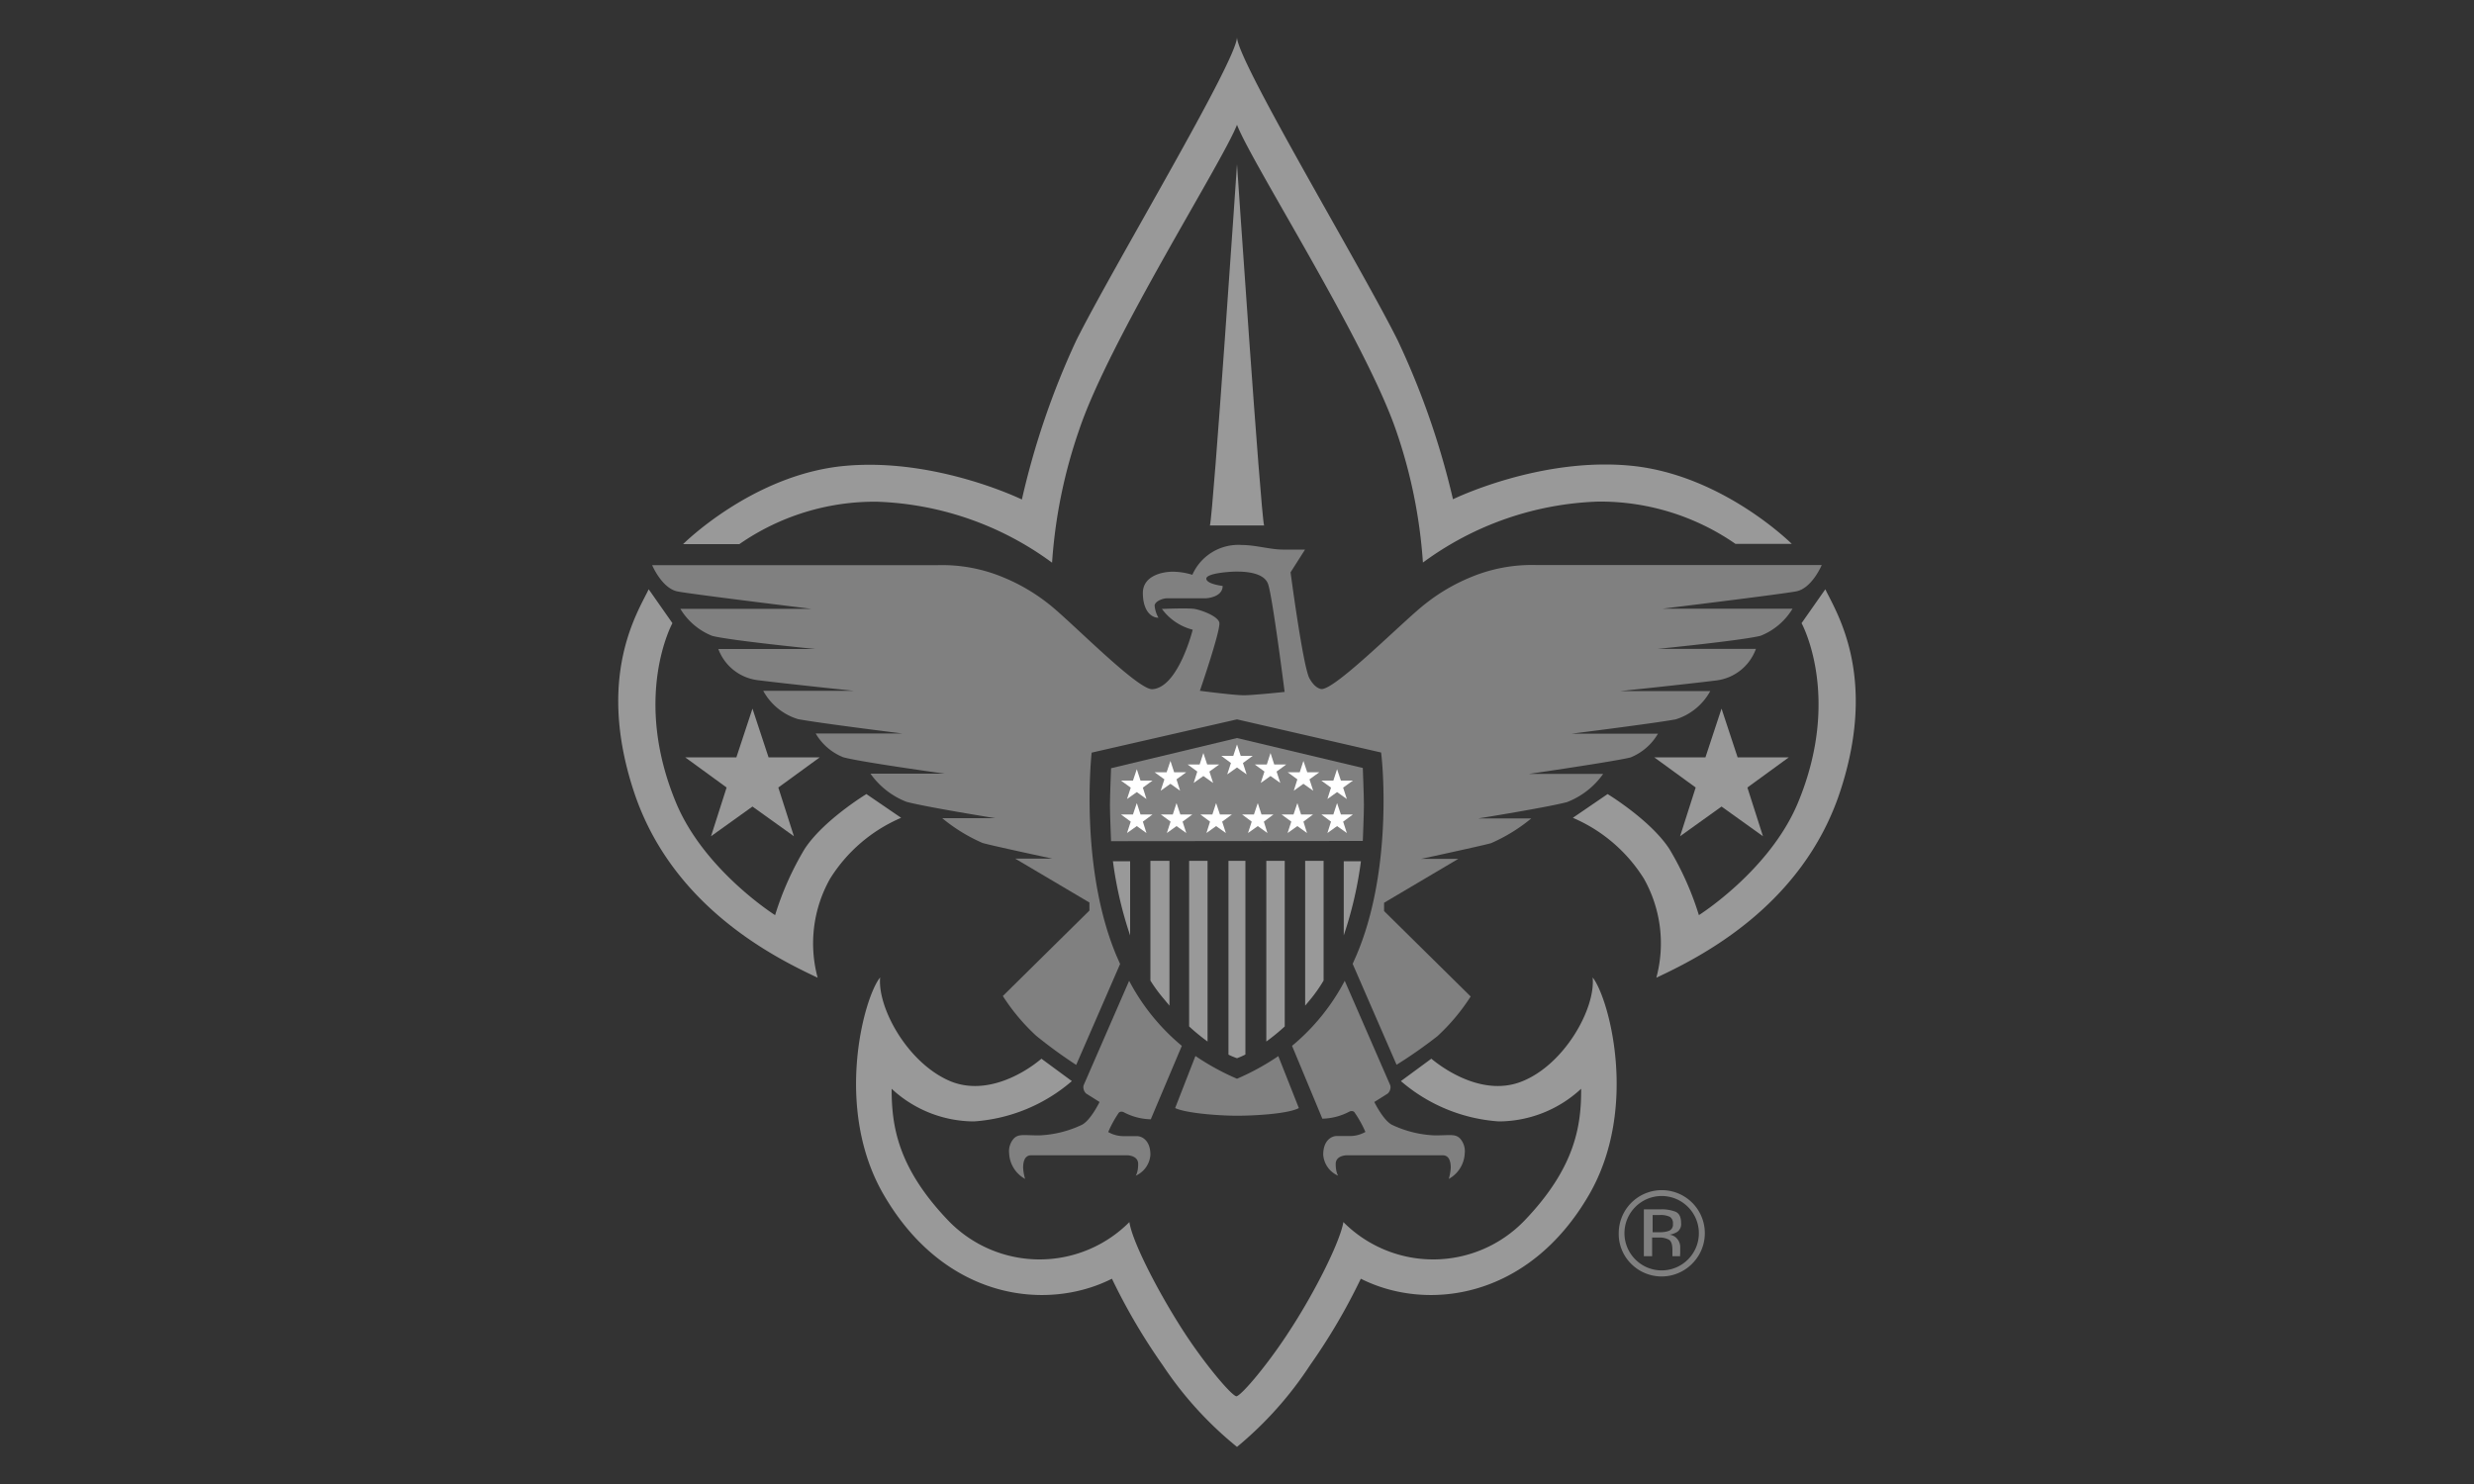 <svg xmlns="http://www.w3.org/2000/svg" viewBox="0 0 200 120"><rect x="0" y="0" width="200" height="120" fill="#333333" stroke="none"/><title>program-providers-boy-scouts</title><path d="M145.64,50.39l1.92-2.74c.86,1.81,4.28,7,1.2,16.35S137.32,77.45,133.9,79.06a10.66,10.66,0,0,0-1-8,12.61,12.61,0,0,0-5.75-4.93l2.81-1.92s3.49,2.12,5,4.45A24.35,24.35,0,0,1,137.34,74s5.72-3.61,8-9.07C148.92,56.34,145.64,50.39,145.64,50.39Z" style="fill:#999"/><polyline points="139.17 57.3 137.87 61.24 133.73 61.24 137.08 63.68 135.82 67.62 139.17 65.22 142.52 67.62 141.26 63.68 144.61 61.24 140.47 61.24 139.17 57.3" style="fill:#999"/><path d="M100,10.09c-1.16,3-10.33,17.41-12.76,24.67A41.07,41.07,0,0,0,85.05,45.5a25.27,25.27,0,0,0-14.16-4.93A19.17,19.17,0,0,0,59.77,44H55.22s5.61-5.61,13-6.32,14.39,2.71,14.39,2.71A64.1,64.1,0,0,1,87,27.54c3-6,13-22.63,13-24.54,0,1.91,10,18.52,13,24.54a64.11,64.11,0,0,1,4.46,12.83s7-3.43,14.39-2.71,13,6.32,13,6.32h-4.55a19.18,19.18,0,0,0-11.11-3.42,25.27,25.27,0,0,0-14.16,4.93,41.08,41.08,0,0,0-2.19-10.74C110.33,27.5,101.16,13.14,100,10.09Z" style="fill:#999"/><path d="M54.36,50.39l-1.92-2.74c-.86,1.81-4.28,7-1.2,16.35S62.68,77.45,66.1,79.06a10.66,10.66,0,0,1,1-8,12.61,12.61,0,0,1,5.75-4.93l-2.81-1.92s-3.49,2.12-5,4.45A24.33,24.33,0,0,0,62.66,74s-5.72-3.61-8-9.07C51.08,56.34,54.36,50.39,54.36,50.39Z" style="fill:#999"/><polyline points="60.83 57.3 62.13 61.24 66.27 61.24 62.92 63.68 64.18 67.62 60.83 65.22 57.48 67.62 58.74 63.68 55.39 61.24 59.53 61.24 60.83 57.3" style="fill:#999"/><path d="M100,117a29.47,29.47,0,0,1-6-6.6,48.8,48.8,0,0,1-4.11-7c-5.31,2.68-13.54,1.68-18.45-6.79-4.07-7-1.59-16-.29-17.57-.22,2.48,2.26,7,5.75,8.42,2.93,1.15,6-.75,7.29-1.85l2.46,1.81a13.52,13.52,0,0,1-7.92,3.26,9.82,9.82,0,0,1-6.65-2.64c0,3,.48,6.37,4.57,10.65a10.24,10.24,0,0,0,14.65.13c.23,1.57,2.28,5.56,4.26,8.65,1.71,2.68,3.94,5.34,4.39,5.44.46-.1,2.68-2.76,4.39-5.44,2-3.08,4-7.08,4.26-8.65a10.24,10.24,0,0,0,14.65-.13c4.09-4.27,4.59-7.67,4.57-10.65a9.82,9.82,0,0,1-6.65,2.64,13.52,13.52,0,0,1-7.92-3.26l2.46-1.81c1.33,1.1,4.36,3,7.29,1.85,3.49-1.37,6-5.94,5.75-8.42,1.3,1.61,3.77,10.55-.29,17.57-4.91,8.47-13.14,9.47-18.45,6.79a48.78,48.78,0,0,1-4.11,7A29.47,29.47,0,0,1,100,117Z" style="fill:#999"/><path d="M95.54,84.57a17.24,17.24,0,0,1-4.26-5.26L87.6,87.76a.58.58,0,0,0,0,.31.66.66,0,0,0,.21.36l1.08.68s-.73,1.5-1.44,1.85a8.89,8.89,0,0,1-3.43.85c-1.26,0-1.67-.14-2.06.25a1.55,1.55,0,0,0-.38,1.21,2.49,2.49,0,0,0,1.29,2.06,3.93,3.93,0,0,1-.16-.91c0-.38.08-1,.64-1h7.78s.88,0,.88.7-.2.95-.2.95A2,2,0,0,0,93,93.38c0-1.19-.71-1.51-1.09-1.51h-1a2.49,2.49,0,0,1-1.32-.33A9,9,0,0,1,90.43,90s.1-.17.38-.08a4.92,4.92,0,0,0,2.22.59Z" style="fill:gray"/><path d="M91.36,75.64a31.54,31.54,0,0,1-1.39-6h1.39v6Z" style="fill:#999"/><path d="M93,79.29A12.12,12.12,0,0,0,94,80.67l.54.65h0V69.61H93Z" style="fill:#999"/><path d="M96.13,83a16.64,16.64,0,0,0,1.49,1.22h0V69.61H96.13V83Z" style="fill:#999"/><path d="M104.45,84.57a17.24,17.24,0,0,0,4.26-5.26l3.68,8.45a.58.58,0,0,1,0,.31.66.66,0,0,1-.21.36l-1.08.68s.73,1.5,1.44,1.85a8.89,8.89,0,0,0,3.43.85c1.26,0,1.67-.14,2.06.25a1.55,1.55,0,0,1,.38,1.21,2.49,2.49,0,0,1-1.29,2.06,3.93,3.93,0,0,0,.16-.91c0-.38-.08-1-.64-1h-7.78s-.88,0-.88.7.2.95.2.95a2,2,0,0,1-1.21-1.7c0-1.19.71-1.51,1.09-1.51h1a2.48,2.48,0,0,0,1.32-.33,9,9,0,0,0-.88-1.58s-.1-.17-.38-.08a4.92,4.92,0,0,1-2.22.59Z" style="fill:gray"/><path d="M100,90.22c1.59,0,4.17-.17,5-.62l-1.66-4.2A20,20,0,0,1,100,87.23a20,20,0,0,1-3.36-1.84L95,89.6C95.83,90,98.4,90.22,100,90.22Z" style="fill:gray"/><path d="M93.16,55.73c-1.18.08-6.66-5.56-8.38-6.89a15.15,15.15,0,0,0-3.64-2.14,12.82,12.82,0,0,0-5.33-1H52.72s.79,1.89,2.07,2.13,10.79,1.4,10.79,1.4H55a5.28,5.28,0,0,0,2.58,2.19c1.49.38,8.33,1.06,8.33,1.06H58.07A3.91,3.91,0,0,0,61.25,55c2.48.31,7.77.86,7.77.86H61.7a4.79,4.79,0,0,0,2.81,2.29c1.75.33,8.43,1.16,8.43,1.16h-7a4.53,4.53,0,0,0,2.22,1.92c1.33.38,8.21,1.33,8.21,1.33h-6a6.4,6.4,0,0,0,2.92,2.28c1.63.43,7.17,1.32,7.17,1.32H76.17a13.66,13.66,0,0,0,3.25,2c.56.18,5.65,1.27,5.65,1.27h-3l6,3.55v.65l-7,6.91a16.44,16.44,0,0,0,2.68,3.2A37.47,37.47,0,0,0,87,86.11l3.55-8.16-.3-.68c-2.71-6.47-2.19-14.59-2-16.41L100,58.17l11.65,2.68c.23,1.83.76,9.95-2,16.41l-.3.68,3.55,8.16a37.52,37.52,0,0,0,3.31-2.32,16.44,16.44,0,0,0,2.68-3.2l-7-6.91V73l6-3.55h-3s5.09-1.1,5.65-1.27a13.65,13.65,0,0,0,3.25-2h-4.28s5.54-.89,7.17-1.32a6.4,6.4,0,0,0,2.92-2.28h-6s6.88-1,8.21-1.33a4.53,4.53,0,0,0,2.22-1.92h-7s6.69-.84,8.43-1.16a4.79,4.79,0,0,0,2.8-2.29H131s5.29-.55,7.77-.86a3.91,3.91,0,0,0,3.18-2.55H134s6.84-.68,8.33-1.06a5.29,5.29,0,0,0,2.58-2.19H134.41s9.51-1.16,10.79-1.4,2.07-2.13,2.07-2.13H124.19a12.82,12.82,0,0,0-5.33,1,15.15,15.15,0,0,0-3.64,2.14c-1.72,1.33-7.2,6.89-8.38,6.89,0,0-.52,0-1-.9-.52-1.05-1.51-8.54-1.51-8.54l1.17-1.84H103.7c-1,0-2.19-.37-3.31-.37a4.06,4.06,0,0,0-4,2.41,5.48,5.48,0,0,0-1.59-.25c-.86,0-2.41.34-2.41,1.72s.63,2,1.26,2a2.37,2.37,0,0,1-.31-1c.06-.36.69-.57,1-.57l3.14,0s1.36-.06,1.36-1c0,0-1.32-.15-1.32-.59s1.91-.57,2.41-.57,2.22,0,2.58,1,1.34,8.73,1.34,8.73-2.53.27-3.31.27S97,55.86,97,55.86s1.72-5,1.57-5.53-1.47-1-2-1.09-2.64,0-2.64,0a4.45,4.45,0,0,0,2.49,1.68S95.26,55.59,93.16,55.73Z" style="fill:gray"/><path d="M110.17,68s.09-2.16.09-2.9-.09-3-.09-3L100,59.68,89.82,62.12s-.09,2.22-.09,3,.09,2.9.09,2.9Z" style="fill:gray"/><path d="M108.63,75.64a31.54,31.54,0,0,0,1.39-6h-1.39v6Z" style="fill:#999"/><path d="M107,79.29a12.11,12.11,0,0,1-.95,1.38l-.54.65h0V69.61H107Z" style="fill:#999"/><path d="M103.86,83a16.61,16.61,0,0,1-1.49,1.22h0V69.61h1.49V83Z" style="fill:#999"/><path d="M100,85.57a5.6,5.6,0,0,0,.68-.3V69.61H99.31V85.28A5.64,5.64,0,0,0,100,85.57Z" style="fill:#999"/><path d="M136.79,102.19a3.47,3.47,0,0,1-4.93,0,3.39,3.39,0,0,1-1-2.48,3.48,3.48,0,1,1,5.94,2.47Zm-4.58-4.6a3,3,0,0,0,0,4.26,3,3,0,0,0,4.24,0,3,3,0,0,0,0-4.26,3,3,0,0,0-4.24,0Zm2.05.2a3.12,3.12,0,0,1,1.18.19q.46.19.46.92a.77.77,0,0,1-.29.7,1.67,1.67,0,0,1-.65.24.93.93,0,0,1,.66.38,1,1,0,0,1,.21.59v.57a.37.37,0,0,0,0,.2l0,0h-.63v-.51q0-.66-.29-.83a1.62,1.62,0,0,0-.82-.17h-.53v1.51h-.67V97.79Zm.72.6a1.74,1.74,0,0,0-.81-.14h-.57v1.39h.61a2,2,0,0,0,.73-.12.53.53,0,0,0,.3-.56A.6.6,0,0,0,135,98.4Z" style="fill:gray"/><polyline points="98.31 64.94 98.01 65.86 97.04 65.86 97.82 66.44 97.53 67.36 98.31 66.8 99.1 67.36 98.8 66.44 99.59 65.86 98.62 65.86 98.31 64.94" style="fill:#fff"/><polyline points="95.11 64.94 94.81 65.86 93.84 65.86 94.63 66.44 94.33 67.36 95.11 66.8 95.9 67.36 95.6 66.44 96.39 65.86 95.42 65.86 95.11 64.94" style="fill:#fff"/><polyline points="91.9 64.94 91.59 65.86 90.62 65.86 91.41 66.44 91.11 67.36 91.9 66.8 92.68 67.36 92.39 66.44 93.17 65.86 92.2 65.86 91.9 64.94" style="fill:#fff"/><polyline points="97.28 60.89 96.98 61.82 96.01 61.82 96.79 62.39 96.5 63.31 97.28 62.75 98.07 63.31 97.77 62.39 98.56 61.82 97.59 61.82 97.28 60.89" style="fill:#fff"/><polyline points="94.62 61.53 94.31 62.45 93.34 62.45 94.13 63.02 93.83 63.94 94.62 63.38 95.4 63.94 95.11 63.02 95.89 62.45 94.92 62.45 94.62 61.53" style="fill:#fff"/><polyline points="91.9 62.2 91.59 63.12 90.62 63.12 91.41 63.69 91.11 64.61 91.9 64.05 92.68 64.61 92.39 63.69 93.17 63.12 92.2 63.12 91.9 62.2" style="fill:#fff"/><polyline points="101.68 64.94 101.98 65.86 102.95 65.86 102.17 66.44 102.46 67.36 101.68 66.8 100.89 67.36 101.19 66.44 100.41 65.86 101.37 65.86 101.68 64.94" style="fill:#fff"/><polyline points="104.88 64.94 105.18 65.86 106.15 65.86 105.37 66.44 105.66 67.36 104.88 66.8 104.09 67.36 104.39 66.44 103.6 65.86 104.57 65.86 104.88 64.94" style="fill:#fff"/><polyline points="108.09 64.94 108.4 65.86 109.37 65.86 108.58 66.44 108.88 67.36 108.09 66.8 107.31 67.36 107.6 66.44 106.82 65.86 107.79 65.86 108.09 64.94" style="fill:#fff"/><polyline points="102.71 60.89 103.01 61.82 103.98 61.82 103.2 62.39 103.5 63.31 102.71 62.75 101.92 63.31 102.22 62.39 101.44 61.82 102.41 61.82 102.71 60.89" style="fill:#fff"/><polygon points="100 62.06 100.78 62.62 100.48 61.7 101.27 61.12 100.3 61.12 100 60.2 99.7 61.12 98.73 61.12 99.51 61.7 99.21 62.62 100 62.06" style="fill:#fff"/><polyline points="105.37 61.53 105.68 62.45 106.65 62.45 105.86 63.02 106.16 63.94 105.37 63.38 104.59 63.94 104.88 63.02 104.1 62.45 105.07 62.45 105.37 61.53" style="fill:#fff"/><polyline points="108.09 62.2 108.4 63.12 109.37 63.12 108.58 63.69 108.88 64.61 108.09 64.05 107.31 64.61 107.6 63.69 106.82 63.12 107.79 63.12 108.09 62.2" style="fill:#fff"/><path d="M100,13.28s1.91,28.2,2.19,29.21H97.81c.28-1,2.19-29.21,2.19-29.21Z" style="fill:#999"/></svg>